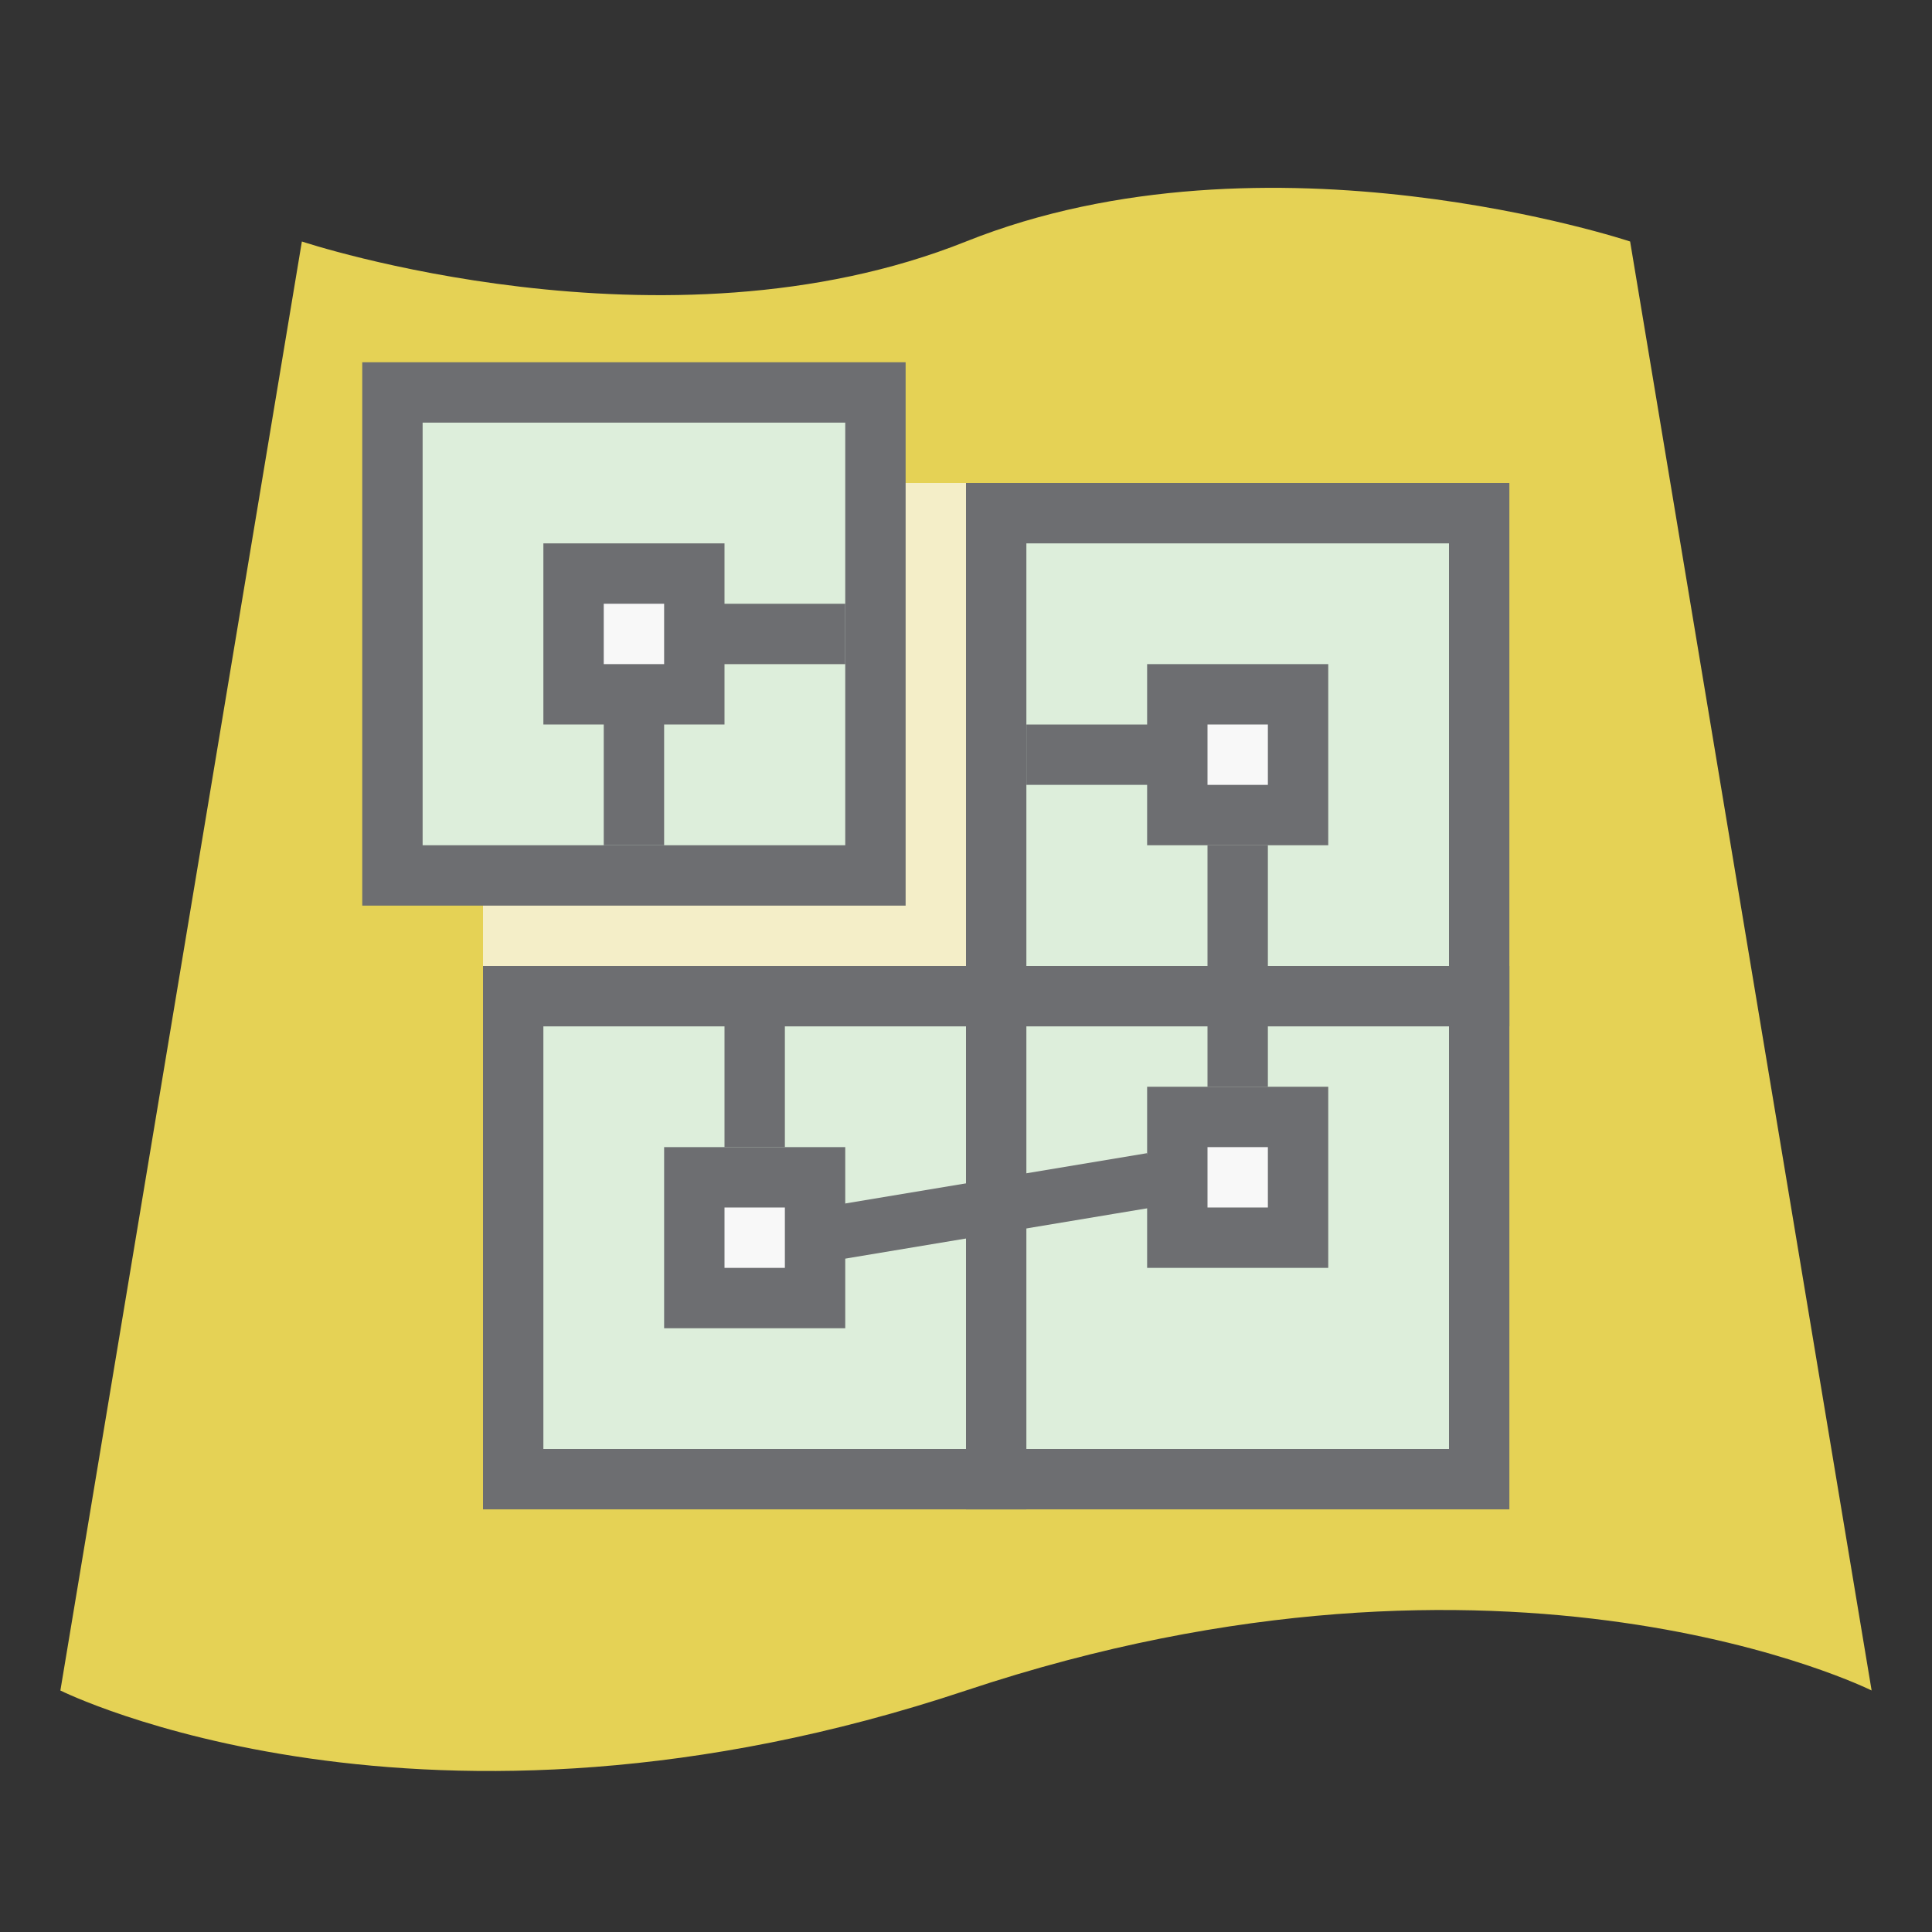 <svg id="Icons" xmlns="http://www.w3.org/2000/svg" viewBox="0 0 32 32"><rect x="0" y="0" width="32" height="32" fill="#333333" stroke="none"/><defs><style>.cls-1{fill:none}.cls-2{fill:#e5d255}.cls-3{fill:#6d6e71}.cls-4{fill:#ddeedb}.cls-5{fill:#f4eec8}.cls-6{fill:#f8f8f8}</style></defs><title>PlatformVectorTile32</title><path class="cls-1" d="M0 0h32v32H0z"/><path class="cls-2" d="M31 28s-6-3-15 0-15 0-15 0L5 4s6 2 11 0 11 0 11 0z"/><path class="cls-3" d="M16 8h9v9h-9z"/><path class="cls-3" d="M8 16h9v9H8z"/><path class="cls-3" d="M16 16h9v9h-9z"/><path class="cls-4" d="M17 9h7v7h-7zM9 17h7v7H9zM17 17h7v7h-7z"/><path class="cls-5" d="M8 8h8v8H8z"/><path class="cls-3" d="M6 6h9v9H6z"/><path class="cls-4" d="M7 7h7v7H7z"/><path class="cls-3" d="M12 16h1v3h-1zM10 11h1v3h-1zM17 12h3v1h-3zM11 10h3v1h-3zM20 14h1v4h-1zM13.2 20.98l-.2-.88 6-1 .2.88-6 1z"/><path class="cls-3" d="M9 9h3v3H9z"/><path class="cls-6" d="M10 10h1v1h-1z"/><path class="cls-3" d="M19 11h3v3h-3z"/><path class="cls-6" d="M20 12h1v1h-1z"/><path class="cls-3" d="M19 18h3v3h-3z"/><path class="cls-6" d="M20 19h1v1h-1z"/><path class="cls-3" d="M11 19h3v3h-3z"/><path class="cls-6" d="M12 20h1v1h-1z"/></svg>
